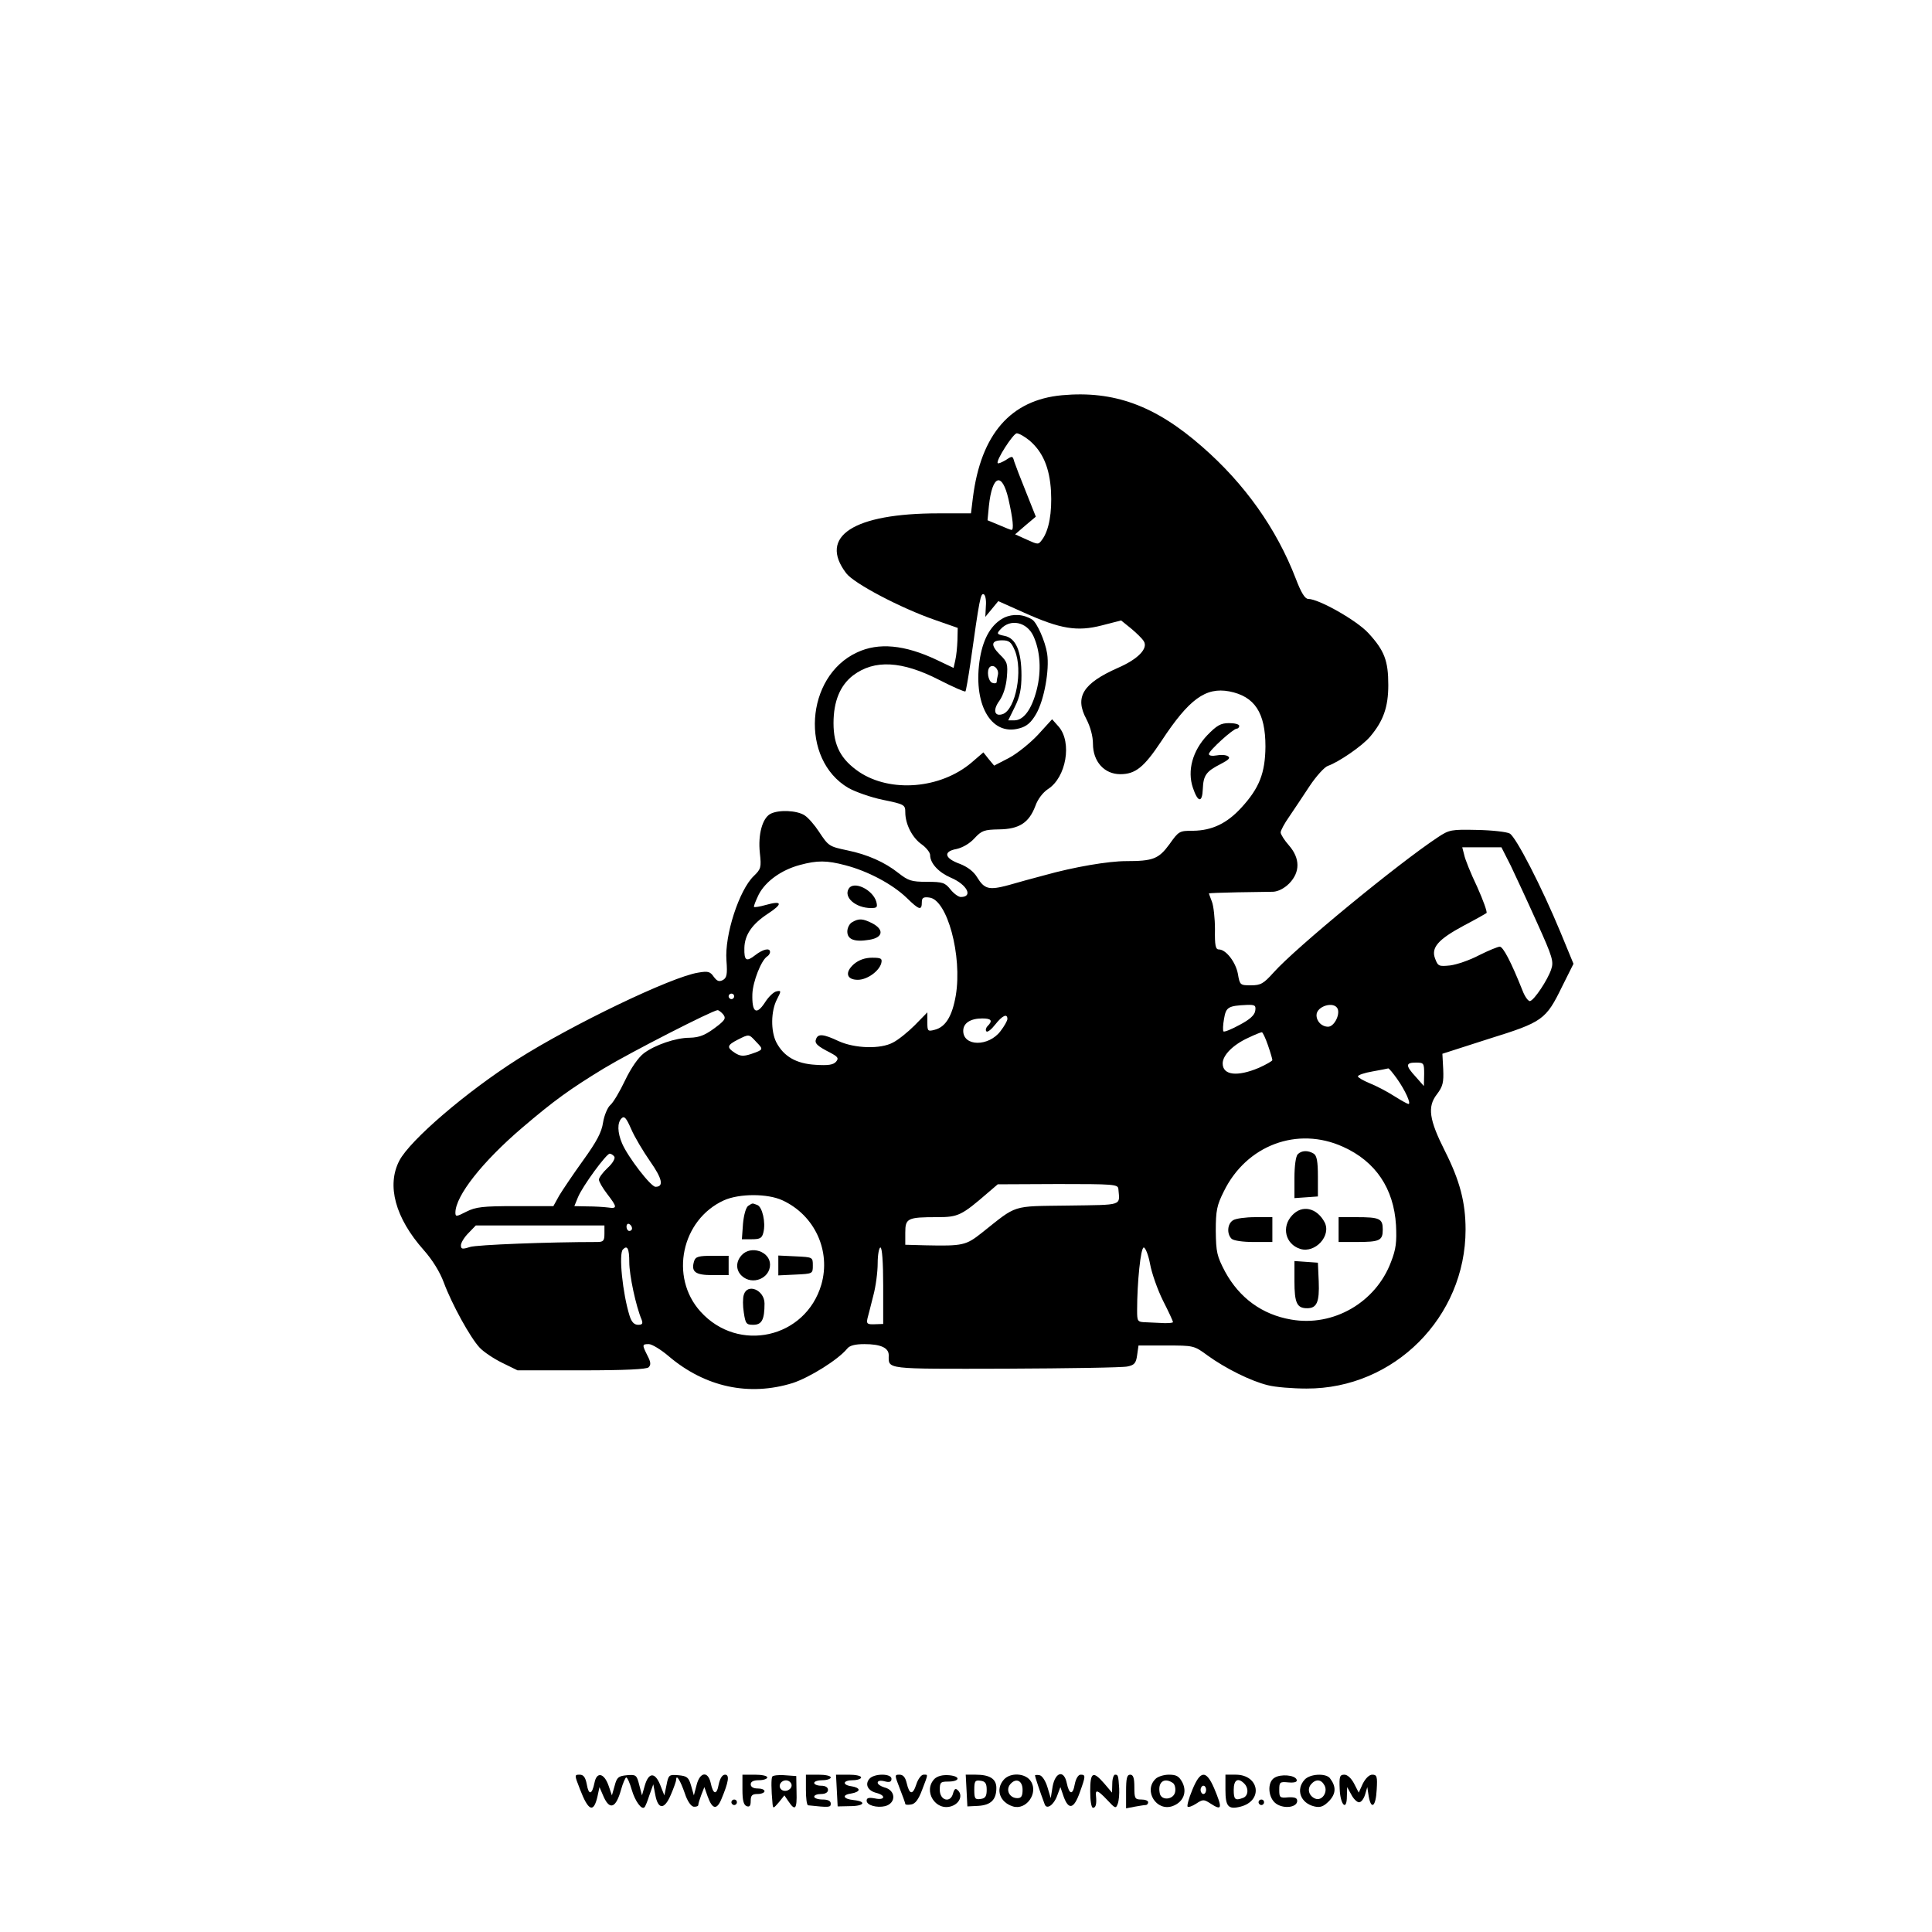 <?xml version="1.0" standalone="no"?>
<!DOCTYPE svg PUBLIC "-//W3C//DTD SVG 20010904//EN"
 "http://www.w3.org/TR/2001/REC-SVG-20010904/DTD/svg10.dtd">
<svg version="1.0" xmlns="http://www.w3.org/2000/svg"
 width="700pt" height="700pt" viewBox="0 0 700 700"
 preserveAspectRatio="xMidYMid meet">

<g transform="translate(0,700) scale(0.1,-0.1)"
fill="#000000" stroke="none">
<path d="M3848 5568 c-186 -17 -294 -141 -323 -371 l-7 -57 -118 0 c-307 0
-436 -83 -334 -217 28 -37 197 -126 321 -169 l83 -29 -1 -45 c-1 -25 -4 -57
-8 -73 l-6 -27 -61 29 c-116 55 -211 64 -289 27 -188 -87 -207 -388 -31 -491
25 -14 81 -34 125 -43 78 -16 81 -18 81 -45 0 -43 25 -92 59 -116 17 -12 31
-30 31 -39 0 -30 31 -63 75 -82 59 -25 82 -70 36 -70 -8 0 -25 12 -37 27 -20
25 -28 28 -86 28 -56 0 -67 4 -103 32 -49 39 -112 67 -185 82 -66 14 -68 15
-103 68 -15 23 -38 50 -52 59 -28 18 -94 21 -124 5 -29 -16 -45 -75 -38 -141
6 -53 4 -59 -22 -84 -53 -51 -106 -214 -99 -306 4 -51 1 -63 -13 -71 -14 -7
-21 -4 -33 12 -13 19 -21 21 -56 15 -97 -15 -458 -189 -655 -314 -187 -119
-389 -293 -428 -367 -47 -90 -15 -208 88 -324 32 -36 59 -80 73 -118 29 -78
96 -200 130 -236 14 -15 51 -40 82 -55 l55 -27 232 0 c160 0 236 4 243 11 9 9
8 19 -4 42 -20 40 -20 42 5 42 11 0 44 -20 72 -44 132 -112 291 -146 449 -97
61 20 164 84 197 124 9 12 29 17 63 17 58 0 88 -13 88 -40 0 -52 -20 -50 424
-49 226 1 425 4 441 8 25 5 31 12 35 41 l5 35 100 0 c100 0 101 0 150 -36 65
-47 157 -93 219 -108 27 -7 90 -12 140 -12 317 -1 576 259 576 576 0 99 -21
178 -75 285 -57 113 -64 160 -29 205 22 29 25 43 23 91 l-3 56 168 54 c196 61
207 69 266 190 l41 82 -47 114 c-68 164 -161 345 -184 358 -11 6 -64 12 -118
13 -94 2 -101 1 -143 -27 -145 -96 -516 -401 -595 -490 -36 -40 -46 -46 -82
-46 -39 0 -40 1 -47 42 -8 42 -43 88 -69 88 -12 0 -15 15 -14 73 0 39 -5 85
-11 100 -6 16 -11 29 -11 30 0 1 46 3 103 4 56 1 115 2 130 2 18 1 40 12 58
30 40 41 40 91 -1 138 -16 18 -30 40 -30 47 0 7 14 33 31 57 16 24 50 74 74
111 24 36 54 69 66 73 38 13 125 72 154 107 47 56 65 106 65 186 0 88 -14 125
-72 188 -42 46 -180 124 -218 124 -12 0 -26 23 -45 73 -70 182 -186 345 -340
479 -170 149 -319 203 -507 186z m-118 -164 c48 -41 73 -98 78 -184 4 -77 -7
-141 -32 -175 -14 -19 -14 -19 -56 0 l-42 19 37 32 38 32 -35 88 c-20 49 -39
99 -43 111 -6 22 -7 22 -31 6 -14 -8 -27 -14 -29 -11 -8 8 56 108 69 108 8 0
29 -12 46 -26z m-76 -213 c16 -71 20 -111 11 -111 -3 0 -23 8 -46 18 l-41 17
5 52 c12 113 48 125 71 24z m-82 -387 l-2 -39 24 29 23 28 94 -42 c131 -59
192 -69 281 -46 l70 18 36 -29 c19 -16 40 -36 46 -46 17 -26 -20 -65 -94 -97
-126 -56 -157 -105 -114 -185 15 -29 24 -63 24 -90 0 -64 41 -110 99 -110 55
0 86 25 149 120 100 152 160 196 246 180 92 -18 131 -77 131 -200 -1 -96 -22
-150 -87 -221 -53 -58 -107 -83 -175 -84 -50 0 -52 -1 -86 -49 -39 -53 -59
-61 -157 -61 -64 0 -188 -21 -295 -51 -38 -10 -97 -26 -131 -36 -71 -19 -87
-15 -114 29 -12 20 -34 37 -62 48 -56 20 -62 45 -12 54 22 5 48 20 65 39 26
28 35 31 89 32 73 1 108 24 131 84 9 26 28 50 46 62 66 42 88 169 39 226 l-24
27 -51 -56 c-28 -30 -75 -68 -105 -84 l-54 -28 -20 24 -19 24 -43 -37 c-112
-95 -293 -110 -407 -34 -66 45 -93 95 -93 177 0 79 24 137 71 173 77 58 177
53 313 -17 49 -25 92 -44 94 -41 2 2 10 48 18 102 33 235 37 254 48 250 6 -2
10 -21 8 -43z m1902 -941 c18 -38 61 -130 95 -206 57 -126 61 -141 51 -170
-13 -38 -60 -109 -76 -114 -6 -2 -19 15 -28 39 -41 103 -70 158 -82 158 -7 0
-41 -14 -75 -31 -34 -18 -81 -34 -105 -37 -40 -4 -44 -3 -54 24 -16 40 10 70
103 120 42 22 79 43 83 46 3 4 -12 46 -34 95 -23 48 -44 100 -47 116 l-7 27
71 0 71 0 34 -67z m-2411 2 c81 -21 170 -68 222 -118 46 -45 55 -47 55 -15 0
15 6 19 27 16 65 -7 120 -211 96 -355 -13 -75 -37 -114 -76 -124 -26 -7 -27
-5 -27 28 l0 35 -46 -47 c-25 -25 -60 -53 -78 -62 -45 -25 -139 -22 -198 5
-55 26 -74 27 -81 8 -7 -16 4 -26 51 -50 28 -15 32 -20 21 -33 -10 -11 -28
-14 -74 -11 -70 4 -115 30 -142 81 -21 41 -20 114 2 156 16 31 16 33 -2 29
-10 -2 -29 -20 -42 -41 -31 -47 -47 -35 -45 32 2 45 32 122 54 136 5 3 10 10
10 16 0 16 -26 10 -54 -12 -32 -25 -40 -20 -39 26 1 48 28 87 86 125 55 36 51
48 -9 31 -21 -6 -40 -9 -42 -7 -2 2 6 22 17 45 25 48 82 89 149 107 63 17 97
17 165 -1z m-403 -475 c0 -5 -4 -10 -10 -10 -5 0 -10 5 -10 10 0 6 5 10 10 10
6 0 10 -4 10 -10z m1888 -52 c-2 -16 -20 -32 -56 -51 -29 -16 -56 -27 -59 -24
-3 3 -2 24 2 46 7 42 15 47 83 50 29 1 33 -2 30 -21z m299 6 c8 -23 -14 -64
-35 -64 -23 0 -42 19 -42 42 0 33 65 52 77 22z m-2227 -19 c10 -13 8 -19 -15
-38 -47 -37 -68 -46 -107 -47 -49 0 -125 -26 -165 -56 -20 -15 -47 -54 -68
-98 -19 -40 -43 -81 -54 -90 -10 -9 -22 -38 -26 -63 -5 -35 -23 -69 -72 -137
-36 -50 -75 -108 -87 -128 l-21 -38 -138 0 c-118 0 -143 -3 -177 -20 -37 -19
-40 -19 -40 -3 1 61 98 184 242 307 116 99 173 140 296 215 96 58 395 211 412
211 4 0 13 -7 20 -15z m1030 -17 c0 -6 -11 -26 -25 -44 -43 -57 -135 -56 -135
1 0 28 26 45 69 45 33 0 39 -8 19 -28 -6 -6 -8 -15 -4 -19 4 -4 18 7 32 25 26
33 44 41 44 20z m944 -95 c9 -26 16 -50 16 -54 0 -3 -22 -16 -49 -28 -78 -33
-131 -27 -131 16 0 30 38 68 93 93 23 11 45 20 49 20 3 0 13 -21 22 -47z
m-1854 12 c27 -28 27 -28 -19 -44 -28 -9 -39 -8 -58 4 -31 20 -29 28 10 48 42
21 40 21 67 -8z m2420 -117 l-1 -43 -29 33 c-38 41 -38 52 0 52 29 0 30 -2 30
-42z m-98 -17 c29 -41 52 -91 41 -91 -3 0 -27 13 -52 29 -25 16 -65 37 -88 46
-24 10 -43 21 -43 25 0 5 24 13 53 18 28 5 54 10 57 11 3 0 17 -17 32 -38z
m-2707 -298 c45 -64 51 -93 20 -93 -17 0 -100 108 -121 157 -17 40 -18 75 -2
91 10 10 17 2 35 -39 12 -28 43 -80 68 -116z m2511 52 c118 -53 184 -151 192
-284 3 -61 0 -87 -18 -133 -55 -147 -209 -236 -362 -209 -105 18 -187 78 -239
173 -30 57 -33 71 -34 148 0 74 4 93 29 143 82 168 267 237 432 162z m-2640
-36 c4 -6 -7 -25 -25 -41 -17 -16 -31 -35 -31 -42 0 -7 13 -30 30 -52 37 -48
37 -54 3 -49 -16 2 -49 4 -75 4 l-47 1 13 32 c17 41 103 158 115 158 5 0 13
-5 17 -11z m1826 -116 c5 -63 21 -58 -182 -61 -208 -3 -182 5 -313 -99 -57
-45 -68 -48 -204 -45 l-73 2 0 44 c0 52 8 56 116 56 76 0 88 6 184 89 l35 30
218 1 c200 0 217 -1 219 -17z m-1217 -42 c117 -54 176 -183 141 -305 -57 -195
-301 -250 -438 -98 -113 125 -69 333 85 403 56 25 158 25 212 0z m-545 -102
c0 -5 -4 -9 -10 -9 -5 0 -10 7 -10 16 0 8 5 12 10 9 6 -3 10 -10 10 -16z
m-100 -19 c0 -26 -4 -30 -27 -30 -174 0 -435 -10 -460 -18 -28 -9 -33 -8 -33
6 0 9 12 29 27 44 l27 28 233 0 233 0 0 -30z m90 -103 c0 -47 24 -160 45 -209
5 -14 2 -18 -13 -18 -14 0 -24 10 -31 33 -25 80 -40 225 -24 240 16 17 23 3
23 -46z m920 -85 l0 -139 -31 -1 c-27 -1 -30 2 -26 21 3 12 13 49 21 82 9 33
16 86 16 118 0 31 5 57 10 57 6 0 10 -53 10 -138z m967 78 c6 -33 27 -93 47
-133 20 -39 36 -74 36 -77 0 -3 -13 -4 -30 -4 -16 1 -46 2 -65 3 -34 1 -35 2
-35 44 0 101 13 227 24 227 6 0 17 -27 23 -60z"/>
<path d="M3638 4762 c-45 -23 -74 -71 -87 -144 -28 -166 38 -286 142 -257 27
7 43 21 61 52 29 50 49 159 40 219 -7 45 -37 112 -54 123 -32 20 -70 22 -102
7z m106 -66 c25 -54 30 -126 12 -196 -18 -70 -47 -110 -81 -110 l-22 0 24 49
c18 36 24 65 24 114 0 87 -20 135 -61 143 -29 6 -30 8 -14 25 35 38 94 26 118
-25z m-67 -53 c30 -72 3 -212 -43 -230 -31 -11 -38 14 -13 48 14 20 24 51 27
85 4 48 2 56 -25 82 -35 35 -32 52 8 52 25 0 33 -6 46 -37z m-61 -86 c-3 -12
-5 -25 -5 -29 -1 -4 -8 -5 -16 -2 -15 6 -21 45 -9 57 13 12 33 -6 30 -26z"/>
<path d="M4374 4336 c-53 -56 -73 -128 -52 -190 18 -54 34 -56 36 -5 2 50 12
64 65 91 29 15 36 22 26 28 -7 5 -26 6 -41 3 -16 -3 -28 -1 -28 5 0 12 88 92
101 92 5 0 9 5 9 10 0 6 -17 10 -37 10 -30 0 -44 -8 -79 -44z"/>
<path d="M3075 3780 c-19 -31 25 -70 81 -70 22 0 24 3 19 23 -13 44 -82 77
-100 47z"/>
<path d="M3088 3659 c-10 -5 -18 -21 -18 -34 0 -29 26 -39 80 -30 50 8 54 37
10 60 -34 17 -48 18 -72 4z"/>
<path d="M3094 3507 c-34 -30 -27 -57 14 -57 34 0 77 31 85 60 4 17 0 20 -33
20 -26 0 -48 -8 -66 -23z"/>
<path d="M4702 2818 c-7 -7 -12 -42 -12 -86 l0 -73 43 3 42 3 0 73 c0 54 -4
75 -15 82 -21 13 -44 12 -58 -2z"/>
<path d="M4682 2597 c-40 -42 -25 -105 29 -122 54 -17 114 48 88 97 -28 52
-81 64 -117 25z"/>
<path d="M4468 2579 c-21 -12 -24 -49 -6 -67 7 -7 40 -12 80 -12 l68 0 0 45 0
45 -62 0 c-35 0 -71 -5 -80 -11z"/>
<path d="M4850 2545 l0 -45 64 0 c85 0 96 5 96 45 0 40 -11 45 -96 45 l-64 0
0 -45z"/>
<path d="M4690 2358 c0 -79 9 -98 46 -98 35 0 45 22 42 97 l-3 68 -42 3 -43 3
0 -73z"/>
<path d="M2711 2631 c-8 -5 -16 -32 -19 -65 l-4 -56 36 0 c30 0 37 4 42 25 9
36 -4 92 -22 99 -19 7 -16 8 -33 -3z"/>
<path d="M2687 2452 c-22 -24 -21 -55 1 -75 38 -35 102 -9 102 41 0 48 -70 71
-103 34z"/>
<path d="M2515 2431 c-12 -39 4 -51 66 -51 l59 0 0 35 0 35 -59 0 c-49 0 -61
-3 -66 -19z"/>
<path d="M2820 2415 l0 -36 63 3 c62 3 62 3 62 33 0 30 0 30 -62 33 l-63 3 0
-36z"/>
<path d="M2695 2309 c-4 -12 -4 -41 0 -65 6 -40 9 -44 34 -44 31 0 41 18 41
77 0 49 -62 75 -75 32z"/>
<path d="M2101 518 c31 -81 50 -88 64 -26 l7 33 16 -37 c22 -47 44 -38 62 27
7 25 16 45 19 45 4 0 13 -20 20 -45 12 -41 36 -74 46 -63 3 2 11 22 18 44 l14
39 7 -37 c10 -55 33 -56 56 -2 11 25 20 51 20 56 0 21 15 -3 31 -49 9 -28 22
-47 32 -49 9 -1 17 2 17 6 0 5 5 21 11 37 l11 28 12 -34 c17 -47 33 -50 50 -9
26 62 30 88 13 88 -10 0 -18 -13 -23 -35 -7 -40 -20 -38 -29 5 -10 44 -39 40
-51 -7 l-10 -38 -10 35 c-9 31 -15 35 -46 38 -34 3 -36 1 -43 -35 l-8 -38 -15
38 c-19 47 -42 46 -56 -3 l-10 -35 -10 38 c-9 36 -12 38 -45 35 -30 -3 -36 -7
-44 -38 l-10 -35 -12 35 c-16 46 -43 52 -51 11 -9 -44 -21 -47 -28 -6 -5 26
-12 35 -26 35 -19 0 -19 -1 1 -52z"/>
<path d="M2690 516 c0 -39 4 -55 15 -60 11 -4 15 1 15 19 0 20 5 25 25 25 14
0 25 5 25 10 0 6 -11 10 -25 10 -16 0 -25 6 -25 15 0 10 10 15 30 15 17 0 30
5 30 10 0 6 -20 10 -45 10 l-45 0 0 -54z"/>
<path d="M2798 563 c-4 -7 -4 -45 1 -98 2 -19 3 -18 23 5 l20 25 15 -22 c24
-36 31 -28 29 35 l-1 57 -42 3 c-22 2 -43 -1 -45 -5z m68 -24 c9 -15 -11 -33
-30 -26 -9 4 -13 13 -10 22 7 17 30 20 40 4z"/>
<path d="M2920 515 c0 -30 3 -55 8 -56 76 -8 82 -8 82 6 0 10 -10 15 -30 15
-16 0 -30 5 -30 10 0 6 11 10 25 10 16 0 25 6 25 15 0 9 -9 15 -25 15 -14 0
-25 5 -25 10 0 6 14 10 30 10 17 0 30 5 30 10 0 6 -20 10 -45 10 l-45 0 0 -55z"/>
<path d="M3032 513 l3 -58 45 1 c52 0 61 17 13 22 -39 4 -44 19 -8 24 14 2 26
8 26 13 0 6 -12 11 -26 13 -35 5 -31 22 5 22 17 0 30 5 30 10 0 6 -20 10 -45
10 l-46 0 3 -57z"/>
<path d="M3150 555 c-17 -20 -6 -43 25 -51 36 -9 32 -28 -5 -20 -22 4 -30 2
-30 -8 0 -17 37 -27 67 -20 41 11 39 58 -3 68 -13 4 -24 11 -24 17 0 7 10 9
25 5 18 -5 25 -2 25 9 0 20 -63 20 -80 0z"/>
<path d="M3260 520 c11 -28 20 -53 20 -56 0 -3 9 -4 21 -2 15 2 27 18 40 53
23 60 22 55 5 55 -8 0 -20 -16 -26 -35 -13 -40 -25 -38 -35 5 -5 21 -13 30
-26 30 -18 0 -18 -1 1 -50z"/>
<path d="M3386 555 c-43 -44 4 -119 62 -99 29 10 41 39 23 57 -9 9 -13 6 -18
-11 -9 -36 -48 -26 -48 13 0 27 3 30 30 30 43 0 47 19 4 23 -24 2 -42 -3 -53
-13z"/>
<path d="M3502 513 l3 -58 40 2 c45 3 65 22 65 65 0 33 -24 48 -75 48 l-36 0
3 -57z m73 2 c0 -23 -5 -31 -22 -33 -20 -3 -23 1 -23 33 0 32 3 36 23 33 17
-2 22 -10 22 -33z"/>
<path d="M3637 552 c-31 -35 -15 -82 33 -97 48 -15 93 48 65 91 -19 30 -74 33
-98 6z m68 -37 c0 -23 -5 -30 -19 -30 -28 0 -43 29 -26 50 21 25 45 14 45 -20z"/>
<path d="M3750 567 c0 -4 18 -59 35 -104 7 -21 33 -3 45 30 l12 32 12 -35 c18
-49 37 -44 58 15 22 61 22 65 3 65 -8 0 -17 -14 -21 -35 -7 -40 -20 -38 -29 5
-10 48 -41 40 -51 -12 l-7 -43 -12 40 c-7 23 -19 41 -28 43 -10 2 -17 1 -17
-1z"/>
<path d="M3950 510 c0 -33 4 -60 10 -60 10 0 14 13 11 43 -3 25 7 21 41 -15
29 -31 31 -32 38 -13 4 11 6 36 5 55 -3 48 -4 50 -15 50 -5 0 -10 -15 -10 -32
l-1 -33 -28 33 c-41 47 -51 42 -51 -28z"/>
<path d="M4080 509 l0 -61 31 6 c17 3 35 6 40 6 5 0 9 5 9 10 0 6 -11 10 -25
10 -23 0 -25 4 -25 45 0 33 -4 45 -15 45 -12 0 -15 -13 -15 -61z"/>
<path d="M4186 554 c-43 -43 4 -118 62 -98 39 14 54 50 36 86 -12 22 -21 28
-49 28 -18 0 -41 -7 -49 -16z m62 -13 c8 -4 12 -19 10 -32 -4 -30 -51 -35 -56
-6 -8 39 15 58 46 38z"/>
<path d="M4320 515 c-13 -31 -20 -58 -17 -61 3 -3 17 2 31 11 24 16 28 16 51
1 43 -28 45 -19 14 55 -29 67 -50 65 -79 -6z m50 0 c0 -8 -4 -15 -10 -15 -5 0
-10 7 -10 15 0 8 5 15 10 15 6 0 10 -7 10 -15z"/>
<path d="M4440 515 c0 -60 10 -72 54 -61 84 21 69 116 -17 116 l-37 0 0 -55z
m68 23 c17 -17 15 -45 -4 -52 -29 -11 -34 -6 -34 29 0 36 15 46 38 23z"/>
<path d="M4618 559 c-28 -16 -24 -75 7 -95 29 -19 75 -12 75 11 0 11 -9 14
-32 13 -31 -3 -33 -1 -33 27 0 28 2 30 33 27 24 -2 33 2 30 10 -6 17 -58 21
-80 7z"/>
<path d="M4727 552 c-33 -36 -15 -85 35 -97 21 -5 33 -1 53 19 26 27 27 53 3
84 -16 18 -72 15 -91 -6z m72 -21 c13 -24 -9 -57 -33 -48 -23 9 -31 34 -16 52
17 20 37 19 49 -4z"/>
<path d="M4854 518 c2 -58 26 -82 26 -26 l1 33 15 -27 c8 -16 21 -28 28 -28 8
0 17 12 22 28 l8 27 5 -33 c9 -51 26 -38 29 23 3 48 1 55 -16 55 -11 0 -24
-13 -34 -32 l-15 -33 -17 33 c-10 19 -24 32 -35 32 -17 0 -19 -7 -17 -52z"/>
<path d="M2650 470 c0 -5 5 -10 10 -10 6 0 10 5 10 10 0 6 -4 10 -10 10 -5 0
-10 -4 -10 -10z"/>
<path d="M4560 470 c0 -5 5 -10 10 -10 6 0 10 5 10 10 0 6 -4 10 -10 10 -5 0
-10 -4 -10 -10z"/>
</g>
</svg>

